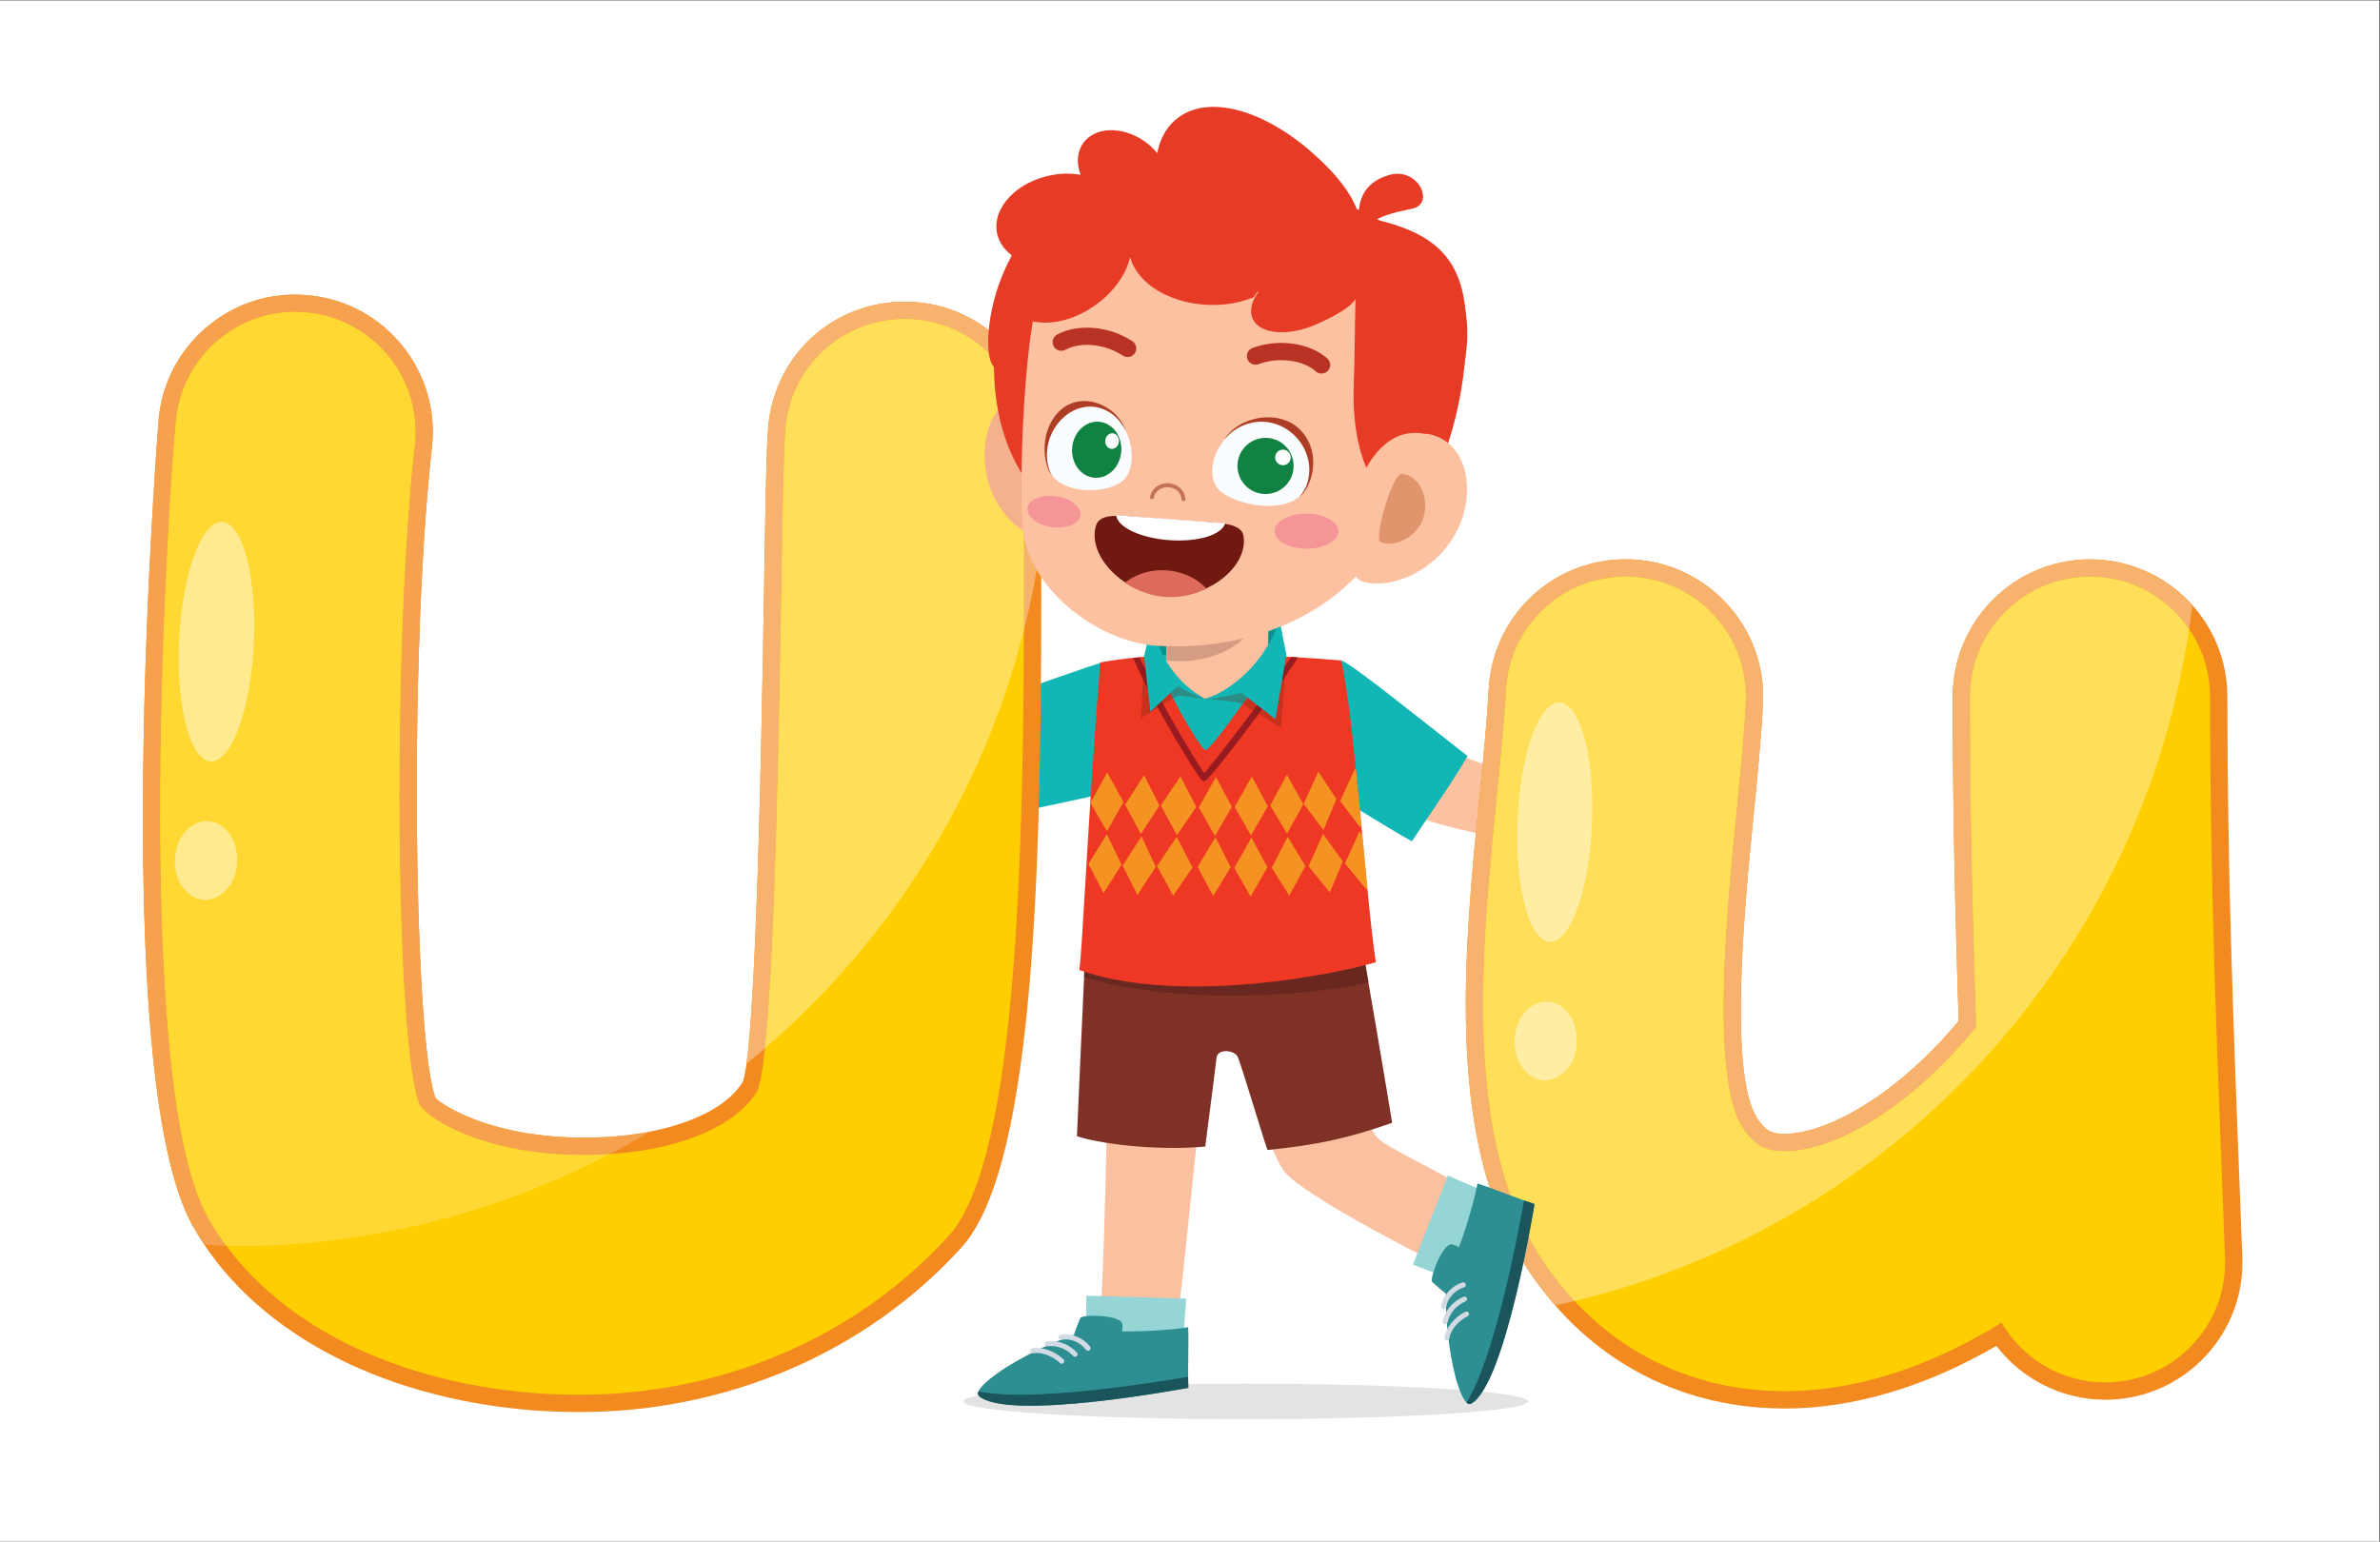 <?xml version="1.0" encoding="UTF-8" standalone="no"?>
<!-- Created with Inkscape (http://www.inkscape.org/) -->

<svg
   version="1.1"
   id="svg11597"
   width="3313.333"
   height="2146.587"
   viewBox="0 0 3313.333 2146.587"
   xmlns="http://www.w3.org/2000/svg"
   xmlns:svg="http://www.w3.org/2000/svg">
  <rect x="0" y="0" width="3313.333" height="2146.587" fill="#333333" stroke="none"/>
  <defs
     id="defs11601" />
  <g
     id="g11605"
     transform="matrix(1.333,0,0,-1.333,0,2146.587)">
    <g
       id="g11607"
       transform="scale(0.1)">
      <path
         d="M 0,0 H 24850 V 16099.4 H 0 Z"
         style="fill:#ffffff;fill-opacity:1;fill-rule:nonzero;stroke:none"
         id="path11609" />
      <path
         d="m 8737.34,8102.67 c -43.31,5.91 -22.3,543.04 21.36,543.65 1110.87,15.64 1588.1,65.55 1768.8,52.99 221.5,-156.64 294.3,-662.95 -55.8,-742.86 -143.4,-32.69 -554.29,-14.37 -1734.36,146.22"
         style="fill:#fcc1a0;fill-opacity:1;fill-rule:nonzero;stroke:none"
         id="path11611" />
      <path
         d="m 10254.7,8756.72 c 17.4,-142.03 107.5,-807.41 201.4,-1164.82 210.9,34.04 950.5,188.35 1084.3,229.43 16.7,549.13 -11.9,1325.14 -20.8,1363.83 -89.7,-16.64 -881.2,-306.3 -1264.9,-428.44"
         style="fill:#12b6b5;fill-opacity:1;fill-rule:nonzero;stroke:none"
         id="path11613" />
      <path
         d="m 16474.4,7195.17 c 43,-7.72 188.4,509.79 147.1,523.81 -1052.2,356.85 -1490.8,551.24 -1666.7,594.93 -258.9,-80.85 -484,-540.15 -175.5,-723.95 126.3,-75.24 522.9,-184.32 1695.1,-394.79"
         style="fill:#fcc1a0;fill-opacity:1;fill-rule:nonzero;stroke:none"
         id="path11615" />
      <path
         d="m 10881.6,11404.9 c 62.6,787.6 -528.2,1480.2 -1317.76,1543.3 -799.45,59.3 -1478.8,-517.9 -1541.9,-1316.4 -18.83,-233.5 -29.18,-873.8 -42.36,-1692.55 -21.67,-1318.75 -79.1,-4821.55 -225.98,-5142.15 -249.54,-401.6 -1064.5,-636.5 -1975.99,-564 -806.5,64.5 -1200.54,367.7 -1226.91,396.9 -224.58,534.3 -285.3,4622.33 -39.56,6801.2 42.39,381.4 -65.89,755.7 -304.6,1054.6 -238.7,299.9 -579.55,488.3 -959.52,530.6 -380.86,44.3 -755.15,-63.1 -1055.53,-303.2 -299.43,-238.2 -488.22,-579.5 -531.54,-960.4 -7.06,-65 -545.2,-6830.9 347.93,-8444.4 598.39,-1081.9 1922.76,-1805.1 3542.35,-1935 169.47,-13.2 338.03,-19.3 505.63,-19.3 1541.9,0 2994.32,626.2 3985.34,1718.4 784.4,864 841.8,4109.22 833.3,7359.2 -1.4,437.4 -2.3,850.7 7.1,973.2"
         style="fill:#f28a20;fill-opacity:1;fill-rule:nonzero;stroke:none"
         id="path11617" />
      <path
         d="m 10701.3,11419 c 54.6,688.8 -461.4,1293.8 -1151.12,1348.8 -692.09,52.3 -1292.82,-451.9 -1347.92,-1150.6 -18.36,-228.4 -28.71,-869.1 -41.9,-1680.8 -25.91,-1577.64 -80.03,-4860.6 -253.28,-5234.4 -289.09,-466.1 -1151.6,-724.6 -2144.07,-649.2 -856.85,68.7 -1315.41,396.8 -1378.98,507 -256.58,611.1 -288.61,4797.99 -52.74,6891.7 37.2,332.8 -56.95,660 -266.01,921.8 -208.55,261.8 -507.04,426.5 -838.96,463.7 -335.21,39.1 -660.54,-56 -922.31,-265 -261.76,-208.6 -426.54,-506.6 -464.22,-839.5 -70.15,-627.1 -481.63,-6877 326.27,-8336.5 569.21,-1029.2 1839.45,-1717.5 3398.28,-1842.3 164.78,-12.7 328.63,-18.8 491.52,-18.8 1490.57,0 2894.52,604.5 3851.68,1659.1 741.06,816.4 794.26,4163.82 786.26,7237.2 -1.4,480.7 -2.4,860.2 7.5,987.8"
         style="fill:#ffce00;fill-opacity:1;fill-rule:nonzero;stroke:none"
         id="path11619" />
      <path
         d="m 6104.22,4220 c -106.91,0 -216.01,4.3 -326.61,13.1 107.36,-8.6 213.17,-12.7 316.81,-12.7 250.32,0 487.89,24 703.53,67.3 -2.06,-1.3 -4.12,-2.5 -6.18,-3.7 -210.71,-41.7 -443.27,-64 -687.55,-64"
         style="fill:#ffffff;fill-opacity:1;fill-rule:nonzero;stroke:none"
         id="path11621" />
      <path
         d="m 2361.75,3091.8 c -71.84,2.5 -143.57,5.5 -215.44,7.9 -46.63,69.3 -98.25,136.1 -138.43,208.7 v 0 c -403.82,729.5 -515.05,2512.4 -515.05,4252.98 -0.01,2108.97 163.25,4155.82 167.12,4191.42 43.32,380.9 232.11,722.2 531.54,960.4 256.14,204.8 566.01,313 887.88,313 55.6,0 111.56,-3.2 167.65,-9.8 379.97,-42.3 720.82,-230.7 959.52,-530.6 204.67,-256.3 313.46,-568 313.6,-892.1 0.03,-53.9 -2.95,-108.1 -9,-162.5 -110.03,-975.6 -158.62,-2333.93 -158.57,-3584.66 0.06,-1542.6 74.11,-2921.44 198.13,-3216.54 26.37,-29.2 420.41,-332.4 1226.91,-396.9 v 0 c 110.6,-8.8 219.7,-13.1 326.61,-13.1 244.28,0 476.84,22.3 687.55,64 -138.1,-82.3 -278.75,-160.9 -421.77,-235.5 -87.89,-5.8 -177.83,-8.7 -269.43,-8.7 -110.35,0 -223.07,4.3 -337.56,13 -856.85,68.7 -1315.41,396.8 -1378.98,507 -256.58,611.1 -288.61,4797.99 -52.74,6891.7 37.2,332.8 -56.95,660 -266.01,921.8 -208.55,261.8 -507.04,426.5 -838.96,463.7 -49.37,5.8 -98.54,8.6 -147.31,8.6 -282.36,0 -551.78,-95.4 -775,-273.6 -261.76,-208.6 -426.54,-506.6 -464.22,-839.5 -70.15,-627.1 -481.63,-6877 326.27,-8336.5 58.08,-105.1 123.44,-206.5 195.69,-304.2"
         style="fill:#f5a14d;fill-opacity:1;fill-rule:nonzero;stroke:none"
         id="path11623" />
      <path
         d="m 2585.96,3087.3 c -75.06,0 -149.71,2 -224.21,4.5 -72.25,97.7 -137.61,199.1 -195.69,304.2 -807.9,1459.5 -396.42,7709.4 -326.27,8336.5 37.68,332.9 202.46,630.9 464.22,839.5 223.22,178.2 492.64,273.6 775,273.6 48.77,0 97.94,-2.8 147.31,-8.6 331.92,-37.2 630.41,-201.9 838.96,-463.7 209.06,-261.8 303.21,-589 266.01,-921.8 -235.87,-2093.71 -203.84,-6280.6 52.74,-6891.7 63.57,-110.2 522.13,-438.3 1378.98,-507 114.49,-8.7 227.21,-13 337.56,-13 91.6,0 181.54,2.9 269.43,8.7 -1100.61,-574.4 -2343.07,-917.9 -3667.11,-959.4 -39.12,-1.3 -78.08,-1.8 -116.93,-1.8 m -427.04,4440.12 c -174.97,0 -323.08,-174.47 -333.65,-396.63 -10.82,-227.45 126.62,-418.83 307.01,-427.41 4.21,-0.2 8.39,-0.3 12.57,-0.3 174.95,0 323.07,174.47 333.66,396.64 10.8,227.49 -126.63,418.83 -307.02,427.4 -4.21,0.2 -8.39,0.3 -12.57,0.3 M 2314.25,10653 c -213.56,0 -411.79,-548.6 -444.39,-1233.68 -32.9,-691.52 115.33,-1260.44 331.16,-1270.72 1.97,-0.09 3.94,-0.14 5.91,-0.14 213.55,0 411.81,548.47 444.41,1233.66 32.92,691.48 -115.36,1260.38 -331.15,1270.68 -1.99,0.1 -3.95,0.2 -5.94,0.2"
         style="fill:#ffd833;fill-opacity:1;fill-rule:nonzero;stroke:none"
         id="path11625" />
      <path
         d="m 2206.93,8148.46 c -1.97,0 -3.94,0.05 -5.91,0.14 -215.83,10.28 -364.06,579.2 -331.16,1270.72 32.6,685.08 230.83,1233.68 444.39,1233.68 1.99,0 3.95,-0.1 5.94,-0.2 215.79,-10.3 364.07,-579.2 331.15,-1270.68 -32.6,-685.19 -230.86,-1233.66 -444.41,-1233.66"
         style="fill:#ffea8f;fill-opacity:1;fill-rule:nonzero;stroke:none"
         id="path11627" />
      <path
         d="m 2144.85,6703.08 c -4.18,0 -8.36,0.1 -12.57,0.3 -180.39,8.58 -317.83,199.96 -307.01,427.41 10.57,222.16 158.68,396.63 333.65,396.63 4.18,0 8.36,-0.1 12.57,-0.3 180.39,-8.57 317.82,-199.91 307.02,-427.4 -10.59,-222.17 -158.71,-396.64 -333.66,-396.64"
         style="fill:#ffea8f;fill-opacity:1;fill-rule:nonzero;stroke:none"
         id="path11629" />
      <path
         d="m 7794.91,4991.6 c 115.13,804.6 164.02,3691.72 183.96,4904.81 C 7959,8687.54 7910.61,5809.3 7796.37,4992.8 c -0.51,-0.4 -0.96,-0.7 -1.46,-1.2 m 183.99,4906.52 c 0.02,1.13 0.04,2.36 0.06,3.48 -0.02,-1.16 -0.04,-2.31 -0.06,-3.48 m 0.11,6.62 c 0.03,1.57 0.05,2.99 0.08,4.55 -0.03,-1.48 -0.05,-3.06 -0.08,-4.55 m 0.18,10.97 c 0,0.22 0.01,0.54 0.01,0.76 0,-0.33 0,-0.43 -0.01,-0.76 m 0.12,7.08 c 0,0.37 0.01,0.85 0.02,1.22 -0.01,-0.41 -0.02,-0.81 -0.02,-1.22 m 0.07,4.09 c 0,0.22 0,0.38 0,0.6 0,-0.16 0,-0.44 0,-0.6 m 0.16,9.91 c 0.01,0.8 0.03,1.67 0.04,2.46 -0.02,-0.8 -0.03,-1.65 -0.04,-2.46 m 2894.96,522.71 c -1.4,426.6 -2.1,824.8 7.1,945 -9.2,-120.1 -8.5,-518.5 -7.1,-944.8 0,-0.1 0,-0.1 0,-0.2"
         style="fill:#ffffff;fill-opacity:1;fill-rule:nonzero;stroke:none"
         id="path11631" />
      <path
         d="m 7796.37,4992.8 c 114.24,816.5 162.63,3694.74 182.5,4903.61 0.01,0.6 0.02,1.11 0.03,1.71 0.02,1.17 0.04,2.32 0.06,3.48 0.02,1.04 0.03,2.1 0.05,3.14 0.03,1.49 0.05,3.07 0.08,4.55 0.03,2.15 0.07,4.28 0.1,6.42 0.01,0.33 0.01,0.43 0.01,0.76 0.04,2.14 0.07,4.19 0.11,6.32 0,0.41 0.01,0.81 0.02,1.22 0.01,0.95 0.03,1.92 0.05,2.87 0,0.16 0,0.44 0,0.6 0.06,3.15 0.11,6.19 0.16,9.31 0.01,0.81 0.02,1.66 0.04,2.46 v 0 c 13.18,818.75 23.53,1459.05 42.36,1692.55 60.12,760.7 679.51,1320.6 1429.26,1320.6 37.23,0 74.82,-1.4 112.64,-4.2 750.96,-60.1 1322.26,-689.6 1322.36,-1428.7 0,-37.9 -1.5,-76.2 -4.6,-114.6 v 0 c 0,-0.1 0,-0.3 0,-0.4 -9.2,-120.2 -8.5,-518.4 -7.1,-945 -43.1,-317.9 -103.6,-630.32 -180.7,-936.28 0.9,303.5 0.8,607.08 0,907.98 -1.4,480.7 -2.4,860.2 7.5,987.8 54.6,688.8 -461.4,1293.8 -1151.12,1348.8 -32.99,2.5 -65.83,3.8 -98.36,3.8 -649.81,0 -1197.09,-489 -1249.56,-1154.4 -18.36,-228.4 -28.71,-869.1 -41.9,-1680.8 -21.28,-1296.09 -61.61,-3743.16 -171.39,-4782.6 -63.32,-54.5 -127.66,-108.3 -192.6,-161"
         style="fill:#f7b36e;fill-opacity:1;fill-rule:nonzero;stroke:none"
         id="path11633" />
      <path
         d="m 7988.97,5153.8 c 109.78,1039.44 150.11,3486.51 171.39,4782.6 13.19,811.7 23.54,1452.4 41.9,1680.8 52.47,665.4 599.75,1154.4 1249.56,1154.4 32.53,0 65.37,-1.3 98.36,-3.8 689.72,-55 1205.72,-660 1151.12,-1348.8 -9.9,-127.6 -8.9,-507.1 -7.5,-987.8 0.8,-300.9 0.9,-604.48 0,-907.98 C 10259.6,7800.64 9300.52,6283.2 7988.97,5153.8"
         style="fill:#ffdf59;fill-opacity:1;fill-rule:nonzero;stroke:none"
         id="path11635" />
      <path
         d="m 23400,3453.4 c -77.2,1988.2 -137.9,3558.83 -137.9,5373.33 0,790.95 -643.2,1434.07 -1434.1,1434.07 -791,0 -1434.1,-643.12 -1434.1,-1434.07 0,-1045.66 18.8,-2062.13 62.2,-3387.03 C 19881.7,4742 19135,4259.4 18626.5,4259.4 c -130.9,2.4 -188.8,35.8 -270.2,155.9 -311.7,456.2 -131.8,2270.19 -44.8,3148.73 43.4,435.02 82.9,841.32 100.8,1189.72 40.5,789.53 -569.7,1465.15 -1361.6,1506.15 -805.1,37.2 -1463.3,-573.03 -1503.3,-1360.66 -14.6,-292.85 -48.4,-632.29 -85.2,-1002.35 l -4.7,-48.51 c -174.6,-1749.08 -372.4,-3731.58 530.6,-5052.18 605,-885.1 1521.7,-1383.7 2581.9,-1404.4 l 67.8,-1 c 714.2,0 1475.5,225.5 2211.8,654.4 268.9,-350.7 689.3,-562.6 1137.1,-562.6 l 53.6,0.5 c 383.2,15.1 737.3,178.4 997.2,459 260.3,281.1 395.9,646.9 380.9,1029.2 l -18.4,482.1"
         style="fill:#f28a20;fill-opacity:1;fill-rule:nonzero;stroke:none"
         id="path11637" />
      <path
         d="m 23219.2,3446.3 c -77.2,1993.9 -137.9,3569.23 -137.9,5380.43 0,691.13 -562.2,1253.27 -1253.3,1253.27 -691.1,0 -1253.3,-562.14 -1253.3,-1253.27 0,-1056.49 19.3,-2093.21 64.5,-3448.63 -615.3,-769.3 -1427.5,-1305.3 -2016,-1299.4 -188.8,1.8 -302.2,66.8 -416.2,234.4 -349.8,511.8 -170.9,2305.54 -75.3,3268.82 42.8,431.72 82.4,835.19 100.3,1181.23 35.3,689.74 -497.7,1280.15 -1189.7,1315.95 -703.4,33.4 -1279.2,-502.38 -1314,-1188.81 -15.1,-297.08 -49.5,-641.71 -86.2,-1010.84 l -4.7,-48.96 C 15466,6112.05 15272,4163.9 16137.4,2898.3 c 571.1,-835.6 1436.4,-1306.5 2435.4,-1325.8 l 65,-0.9 c 733.1,0 1510.4,246.7 2266,717.1 218.9,-377.6 627.1,-625.3 1081,-625.3 l 48.5,0.5 c 334.7,13.2 644,155.4 871.4,401.1 227.9,245.8 346,565 332.9,899.3 l -18.4,482"
         style="fill:#ffce00;fill-opacity:1;fill-rule:nonzero;stroke:none"
         id="path11639" />
      <path
         d="m 21833.1,10260.8 c -0.1,0 -0.1,0 -0.2,0 0.1,0 0.1,0 0.2,0 m -2.2,0 c -0.2,0 -0.3,0 -0.5,0 0.2,0 0.3,0 0.5,0"
         style="fill:#ffffff;fill-opacity:1;fill-rule:nonzero;stroke:none"
         id="path11641" />
      <path
         d="m 16243.9,2467.5 c -90.2,103 -176,212 -255.8,328.7 v 0 c -527.8,771.8 -679.5,1769.8 -679.6,2815.1 -0.1,743.21 76.4,1510.31 149,2237.08 l 4.7,48.51 c 36.8,370.06 70.6,709.5 85.2,1002.35 38.9,764.8 660.5,1362.26 1433.6,1362.26 23.1,0 46.4,-0.6 69.7,-1.6 767.2,-39.7 1363.8,-675.01 1363.5,-1432.48 0,-24.43 -0.6,-48.99 -1.9,-73.67 -17.9,-348.4 -57.4,-754.7 -100.8,-1189.72 -50.1,-506.19 -131.1,-1322.93 -131.1,-2011.53 0,-506.6 43.8,-943.9 175.9,-1137.2 81.4,-120.1 139.3,-153.5 270.2,-155.9 508.5,0 1255.2,482.6 1829.6,1180.3 v 0 0 c -43.4,1324.9 -62.2,2341.37 -62.2,3387.03 0,790.95 643.1,1434.07 1434.1,1434.07 0.8,0 1.6,0 2.4,0 0.2,0 0.3,0 0.5,0 0.7,0 1.3,0 2,0 0.1,0 0.1,0 0.2,0 423.2,-1.5 799.6,-190.8 1061.4,-484.44 -9.7,-81.03 -20.5,-161.79 -32.5,-242.13 -226,329.38 -605.2,545.77 -1034,545.77 -691.1,0 -1253.3,-562.14 -1253.3,-1253.27 0,-1056.49 19.3,-2093.21 64.5,-3448.63 -612,-765.1 -1418.7,-1299.4 -2006.4,-1299.5 -3.2,0 -6.4,0 -9.6,0.1 -188.8,1.8 -302.2,66.8 -416.2,234.4 -349.8,511.8 -170.9,2305.54 -75.3,3268.82 42.8,431.72 82.4,835.19 100.3,1181.23 35.3,689.74 -497.7,1280.15 -1189.7,1315.95 -20.9,1 -41.7,1.4 -62.4,1.4 -674.8,0 -1217.9,-524.14 -1251.6,-1190.21 -15.1,-297.08 -49.5,-641.71 -86.2,-1010.84 l -4.7,-48.96 C 15466,6112.05 15272,4163.9 16137.4,2898.3 c 94.6,-138.5 197.3,-266.9 307.4,-384.9 -66.7,-16.1 -133.6,-31.4 -200.9,-45.9"
         style="fill:#f7b36e;fill-opacity:1;fill-rule:nonzero;stroke:none"
         id="path11643" />
      <path
         d="m 16444.8,2513.4 c -110.1,118 -212.8,246.4 -307.4,384.9 -865.4,1265.6 -671.4,3213.75 -500,4932.19 l 4.7,48.96 c 36.7,369.13 71.1,713.76 86.2,1010.84 33.7,666.07 576.8,1190.21 1251.6,1190.21 20.7,0 41.5,-0.4 62.4,-1.4 692,-35.8 1225,-626.21 1189.7,-1315.95 -17.9,-346.04 -57.5,-749.51 -100.3,-1181.23 -95.6,-963.28 -274.5,-2757.02 75.3,-3268.82 114,-167.6 227.4,-232.6 416.2,-234.4 3.2,-0.1 6.4,-0.1 9.6,-0.1 587.7,0.1 1394.4,534.4 2006.4,1299.5 -45.2,1355.42 -64.5,2392.14 -64.5,3448.63 0,691.13 562.2,1253.27 1253.3,1253.27 428.8,0 808,-216.39 1034,-545.77 C 22352.9,6105.83 19800.5,3322.7 16444.8,2513.4 m -295.3,3128.8 c -175.7,0 -323.6,-175.8 -332.8,-398.8 -9.4,-227.5 129.3,-418 309.7,-425.5 3.6,-0.1 7.3,-0.2 10.9,-0.2 175.7,0 323.6,175.8 332.8,398.8 9.4,227.5 -129.3,418 -309.7,425.5 -3.7,0.1 -7.3,0.2 -10.9,0.2 m 134.6,3126.41 c -213.9,0 -409.1,-550.25 -437.3,-1236.42 -28.6,-691.75 123.3,-1259.7 339.1,-1268.6 1.8,-0.07 3.5,-0.11 5.2,-0.11 213.9,0 409.1,550.24 437.4,1236.46 28.5,691.71 -123.4,1259.67 -339.3,1268.56 -1.7,0.08 -3.4,0.11 -5.1,0.11"
         style="fill:#ffdf59;fill-opacity:1;fill-rule:nonzero;stroke:none"
         id="path11645" />
      <path
         d="m 16191.1,6263.48 c -1.7,0 -3.4,0.04 -5.2,0.11 -215.8,8.9 -367.7,576.85 -339.1,1268.6 28.2,686.17 223.4,1236.42 437.3,1236.42 1.7,0 3.4,-0.03 5.1,-0.11 215.9,-8.89 367.8,-576.85 339.3,-1268.56 -28.3,-686.22 -223.5,-1236.46 -437.4,-1236.46"
         style="fill:#ffeda4;fill-opacity:1;fill-rule:nonzero;stroke:none"
         id="path11647" />
      <path
         d="m 16137.3,4817.7 c -3.6,0 -7.3,0.1 -10.9,0.2 -180.4,7.5 -319.1,198 -309.7,425.5 9.2,223 157.1,398.8 332.8,398.8 3.6,0 7.2,-0.1 10.9,-0.2 180.4,-7.5 319.1,-198 309.7,-425.5 -9.2,-223 -157.1,-398.8 -332.8,-398.8"
         style="fill:#ffeda4;fill-opacity:1;fill-rule:nonzero;stroke:none"
         id="path11649" />
      <path
         d="m 12083.7,9124.7 h 1269.6 v 484.242 h -1269.6 z"
         style="fill:#08928e;fill-opacity:1;fill-rule:nonzero;stroke:none"
         id="path11651" />
      <path
         d="m 15326.2,8206.67 c -120.4,-221.09 -482.9,-740.17 -580.8,-891.18 -196.3,106.5 -628.7,380.82 -738.8,441.12 -16.6,549.13 -9.8,1409.69 -0.9,1448.39 89.7,-16.64 849.8,-630.96 1320.5,-998.33"
         style="fill:#12b6b5;fill-opacity:1;fill-rule:nonzero;stroke:none"
         id="path11653" />
      <path
         d="m 13009.9,1279.6 c -1629.2,0 -2950,83.1 -2950,185.6 0,102.5 1320.8,185.6 2950,185.6 1629.3,0 2950,-83.1 2950,-185.6 0,-102.5 -1320.7,-185.6 -2950,-185.6"
         style="fill:#e3e3e3;fill-opacity:1;fill-rule:nonzero;stroke:none"
         id="path11655" />
      <path
         d="m 15442.1,3628.1 c -58.8,-152.7 -226,-667.4 -368.1,-752.5 -567,281.5 -1536.5,804.1 -1668.7,1001.4 -130.3,194.4 -222.6,540.3 -477.3,1184.7 -53.6,135.6 -120.8,196.1 -245.7,34.1 -181.8,-235.9 -263.1,-2140.1 -440.9,-3127.5 -300.9,-48.9 -556.6,142.9 -761.6,156.8 74.5,1002.4 97.6,3504.9 122.7,3916.2 503.8,112.17 1648.4,61.59 2203.6,56.6 161.4,-334.9 331.4,-1546.1 561,-1858.5 68.3,-92.8 342.1,-213.2 1075,-611.3"
         style="fill:#fac09f;fill-opacity:1;fill-rule:nonzero;stroke:none"
         id="path11657" />
      <path
         d="m 12345,1902.5 c -1.6,-15.9 -996.2,-7.4 -998.5,11.9 -19.6,167.9 0.6,524.7 0.1,654.3 l 1042.5,-29.3 c -17.9,-181.7 -32.5,-521.7 -44.1,-636.9"
         style="fill:#96d5d5;fill-opacity:1;fill-rule:nonzero;stroke:none"
         id="path11659" />
      <path
         d="m 11216.9,2161.6 c 13.7,50.5 42.1,114.4 64.1,172.8 16.3,43.3 440,37.3 441.4,-66.8 0.4,-26.7 -0.7,-50.2 -2.8,-71.5 72.5,-0.6 151.1,0.4 234.2,3.6 180.4,6.9 342.3,22 455.7,40.2 7.7,-164.5 -6.1,-449.6 1,-632.6 0,0 -1889.7,-357.7 -2188.2,-84.1 -84.1,77.1 389.8,421.3 994.6,638.4"
         style="fill:#2d8f91;fill-opacity:1;fill-rule:nonzero;stroke:none"
         id="path11661" />
      <path
         d="m 12408.6,1722 c 0.1,-40.7 0.5,-79.9 1.9,-114.7 0,0 -1889.7,-357.7 -2188.2,-84.1 -11.8,10.8 -12.4,27.1 -3.3,47.5 521.8,-112.2 1719.7,71.3 2189.6,151.3"
         style="fill:#19555b;fill-opacity:1;fill-rule:nonzero;stroke:none"
         id="path11663" />
      <path
         d="m 10758.4,1989 c 2.5,-14.4 15.7,-24.3 30.6,-21.6 87.9,16.6 203.9,-26.3 281,-101.3 5.5,-5.3 12.5,-7.7 19.5,-7.5 6.6,0.3 13,3 18,8 10.2,10.5 9.9,27.2 -0.5,37.4 -88.6,86.1 -222.9,133.9 -327.1,115.5 -14.4,-2.4 -24,-16.1 -21.5,-30.5 z m 450.5,-49.6 c 5.4,-5.7 12.9,-8.5 20.2,-8.2 6.2,0.2 12.3,2.6 17.2,7.2 10.6,10.1 11,26.8 1,37.4 -83.9,88.4 -198.3,131.6 -314,117.7 -14.5,-1.7 -24.9,-14.8 -23.2,-29.4 1.7,-14.5 15,-25.8 29.4,-23.1 58.2,6.8 170.4,2.6 269.4,-101.6 z m 133.5,64.8 c 5.4,-7.1 13.8,-10.7 22.1,-10.4 5.2,0.2 10.5,1.9 14.9,5.3 11.7,8.8 14,25.4 5.2,37.1 -73.6,97.1 -201.7,147.7 -311.4,123.6 -14.3,-3.1 -23.3,-17.3 -20.1,-31.5 3.2,-14.3 17.2,-23 31.6,-20.1 90.2,20.4 196.1,-22.7 257.7,-104"
         style="fill:#d2dae5;fill-opacity:1;fill-rule:nonzero;stroke:none"
         id="path11665" />
      <path
         d="m 15726.4,3565.5 c 14,-6.7 -295.9,-918.5 -314.1,-913.3 -163.7,46.3 -546.9,201.4 -655.7,242.2 l 365.4,931.4 c 160.2,-77 503,-211.3 604.4,-260.3"
         style="fill:#96d5d5;fill-opacity:1;fill-rule:nonzero;stroke:none"
         id="path11667" />
      <path
         d="m 15099.2,2592.7 c -42.8,30 -93.2,78.4 -140.7,118.9 -35.2,30.1 114.4,426.6 212.8,392.5 25.2,-8.7 47,-17.7 66.3,-26.9 25.2,68 50.9,142.2 76.1,221.4 54.8,172.2 95.7,329.4 117,442.4 157.5,-48.7 420.9,-158.5 595.4,-214.1 0,0 -305.6,-1898.8 -664.3,-2086.6 -101.1,-52.9 -263.9,509.8 -262.6,1152.4"
         style="fill:#2d8f91;fill-opacity:1;fill-rule:nonzero;stroke:none"
         id="path11669" />
      <path
         d="m 15917.5,3564.1 c 38.3,-13.7 75.4,-26.6 108.6,-37.2 0,0 -305.6,-1898.8 -664.3,-2086.6 -14.3,-7.4 -29.8,-2.5 -45.8,13.1 282.7,452.7 517.2,1641.6 601.5,2110.7"
         style="fill:#19555b;fill-opacity:1;fill-rule:nonzero;stroke:none"
         id="path11671" />
      <path
         d="m 15105.8,2102.7 c 14.4,-2.5 28.2,6.7 30.6,21.5 14.3,88.4 94.1,182.9 190.8,229.9 6.9,3.3 11.6,9.2 13.7,15.8 2,6.3 1.7,13.3 -1.4,19.6 -6.4,13.2 -22.2,18.6 -35.4,12.3 -111.1,-54.1 -201.6,-164.1 -219.8,-268.4 -2.5,-14.4 7.1,-28.1 21.5,-30.7 z m 199.7,406.9 c 7.2,3.2 12.4,9.2 14.6,16.2 1.9,6 1.7,12.6 -1,18.7 -5.8,13.4 -21.5,19.5 -34.9,13.6 -111.5,-48.9 -191,-141.8 -217.3,-255.3 -3.3,-14.2 5.5,-28.4 19.7,-31.8 14.3,-3.3 29.5,5.3 31.8,19.7 13.3,57.2 55.4,161.3 187.1,218.9 z m -15.7,147.6 c 8.6,2.7 14.9,9.3 17.4,17.3 1.6,5 1.7,10.5 0.1,15.8 -4.4,14 -19.2,21.8 -33.1,17.4 -116.5,-36.2 -207.5,-139.4 -222.2,-250.8 -1.8,-14.5 8.4,-27.8 22.9,-29.6 14.5,-1.9 27.5,8.3 29.7,22.9 11.3,91.8 87.9,176.7 185.2,207"
         style="fill:#d2dae5;fill-opacity:1;fill-rule:nonzero;stroke:none"
         id="path11673" />
      <path
         d="m 14539.4,4374.9 c -461,-160.6 -776.5,-230.3 -1302.1,-283.9 -49.2,137.9 -275,893.7 -309.3,970.7 -34,76.2 -211,91.3 -222.6,-6 -39.4,-332.8 -111.6,-867.2 -117.9,-928.3 -534.7,-49.7 -1145.6,37.7 -1340,108.4 0,0 82.2,1877.76 95.1,2063.47 476.1,-36.07 2095.5,-24.39 2856.4,66.8 58.7,-312.47 278.4,-1607.67 340.4,-1991.17"
         style="fill:#803126;fill-opacity:1;fill-rule:nonzero;stroke:none"
         id="path11675" />
      <path
         d="m 14291.9,5840.5 c -11.1,64.2 -21.7,125.4 -31.7,182.5 1.4,0.4 2.6,0.7 3.9,1 10.1,-58.3 20.7,-119.5 31.6,-182.7 -1.3,-0.3 -2.5,-0.5 -3.8,-0.8 m -2969.7,56.3 c -1.8,0.5 -3.6,1.1 -5.4,1.6 0.9,19.3 1.8,38.2 2.7,56.8 1.8,-0.6 3.6,-1.2 5.4,-1.8 -0.9,-18.4 -1.8,-37.3 -2.7,-56.6"
         style="fill:#cfcfcf;fill-opacity:1;fill-rule:nonzero;stroke:none"
         id="path11677" />
      <path
         d="m 12870,5702.9 c -544,-0.1 -1101.3,57 -1547.8,193.9 0.9,19.3 1.8,38.2 2.7,56.6 339,-110.2 743.3,-153.4 1156.3,-153.4 643.2,0 1307.5,104.6 1779,223 10,-57.1 20.6,-118.3 31.7,-182.5 -388.2,-85 -899,-137.6 -1421.9,-137.6"
         style="fill:#68281f;fill-opacity:1;fill-rule:nonzero;stroke:none"
         id="path11679" />
      <path
         d="m 14369.2,6051.6 c -772.1,-210.9 -2191.2,-401.4 -3098.7,-79.7 30.7,118.1 83.1,1479.77 219.9,3212.32 705.5,131.4 1753,83.35 2515.3,20.78 134.1,-521.56 262.7,-2520.26 363.5,-3153.4"
         style="fill:#ee3824;fill-opacity:1;fill-rule:nonzero;stroke:none"
         id="path11681" />
      <path
         d="m 12588,7949.26 -15.1,-6.36 -13.5,5.86 c -42,17.84 -513.2,789.1 -726.2,1282.13 22.8,2.33 46.5,3.95 69.6,6.03 191.7,-435.72 580.1,-1074.98 673.5,-1209.25 112.4,126.05 634.6,799.86 908.2,1213.26 24.6,-1.4 48.6,-2.93 72.9,-4.39 -294,-451.58 -904.6,-1257.83 -969.4,-1287.28"
         style="fill:#971b1f;fill-opacity:1;fill-rule:nonzero;stroke:none"
         id="path11683" />
      <path
         d="m 12089.1,9252.54 c 380.9,36.06 816.4,2.53 1218,-19.72 2.3,-9.27 -647.6,-964.51 -717.4,-964.51 -45.1,0 -489.6,740.93 -500.6,984.23"
         style="fill:#12b6b5;fill-opacity:1;fill-rule:nonzero;stroke:none"
         id="path11685" />
      <path
         d="m 12189.6,10061.2 -11.6,-871.3 c -2.5,-187.36 264.3,-330.33 407,-386.22 241.8,34.45 654.2,184.63 656.7,372 l 11.6,871.32 -1063.7,14.2"
         style="fill:#fac09f;fill-opacity:1;fill-rule:nonzero;stroke:none"
         id="path11687" />
      <path
         d="m 12319.4,9195.79 c -47.5,0 -93.9,3.21 -139.4,8.3 l 7.2,627.47 c 87.1,1.44 175.3,2.22 263,2.22 235.7,0 468.3,-5.6 667.5,-18.95 3.8,-16.46 11.9,-31.82 13,-48.9 18.4,-295.08 -324.9,-549.92 -767,-569.18 -14.8,-0.65 -29.6,-0.96 -44.3,-0.96"
         style="fill:#d49d83;fill-opacity:1;fill-rule:nonzero;stroke:none"
         id="path11689" />
      <path
         d="m 13433.8,9244.31 c -26.7,1.45 -53.5,2.85 -80.5,4.2 v 213.96 l 81.9,-199.49 -1.4,-18.67"
         style="fill:#d4bfba;fill-opacity:1;fill-rule:nonzero;stroke:none"
         id="path11691" />
      <path
         d="m 13353.3,9248.51 c -33.4,1.67 -67,3.25 -100.7,4.74 42,66.28 74.7,140.1 95.4,222.18 l 5.3,-12.96 v -213.96"
         style="fill:#25716a;fill-opacity:1;fill-rule:nonzero;stroke:none"
         id="path11693" />
      <path
         d="m 13378.7,8500.21 -235,145.33 c 94.8,129.14 189.7,261.71 274.2,383.84 l -39.2,-529.17 m -292.6,180.94 -109.4,67.69 c 170.4,239.38 331.6,479.36 330.4,483.98 -21.4,1.18 -43,2.41 -64.6,3.65 v 1.34 c 3.4,5.1 6.8,10.25 10.1,15.44 33.7,-1.49 67.3,-3.07 100.7,-4.74 27,-1.35 53.8,-2.75 80.5,-4.2 l -6.5,-88.38 c -99.5,-145.52 -220.9,-313.22 -341.2,-474.78"
         style="fill:#c8311e;fill-opacity:1;fill-rule:nonzero;stroke:none"
         id="path11695" />
      <path
         d="m 13143.7,8645.54 -57.6,35.61 c 120.3,161.56 241.7,329.26 341.2,474.78 l -9.4,-126.55 c -84.5,-122.13 -179.4,-254.7 -274.2,-383.84"
         style="fill:#8b1d1b;fill-opacity:1;fill-rule:nonzero;stroke:none"
         id="path11697" />
      <path
         d="m 12976.7,8748.84 -20,12.35 c 0,0 -259.7,38.65 -371.7,42.49 v 0 c 241.8,34.45 654.2,184.63 656.7,372 l 0.8,60.79 c 21.6,-1.24 43.2,-2.47 64.6,-3.65 1.2,-4.62 -160,-244.6 -330.4,-483.98"
         style="fill:#2c8b85;fill-opacity:1;fill-rule:nonzero;stroke:none"
         id="path11699" />
      <path
         d="m 12585,8803.68 c 251.5,75.28 508.1,210.54 657.5,434.13 v -1.34 l -0.8,-60.79 c -2.5,-187.37 -414.9,-337.55 -656.7,-372"
         style="fill:#d19276;fill-opacity:1;fill-rule:nonzero;stroke:none"
         id="path11701" />
      <path
         d="m 11949,9242.79 0.2,3.31 103.1,176.97 c 9.5,-33.72 19.9,-65.66 31.4,-96.01 v -74.76 c -45.5,-2.75 -90.4,-5.92 -134.7,-9.51"
         style="fill:#d4bfba;fill-opacity:1;fill-rule:nonzero;stroke:none"
         id="path11703" />
      <path
         d="m 12083.7,9252.3 v 74.76 c 9.5,-25.13 19.7,-49.18 30.7,-72.23 -7.6,-0.65 -15.2,-1.34 -22.8,-2.05 -2.6,-0.16 -5.3,-0.32 -7.9,-0.48"
         style="fill:#25716a;fill-opacity:1;fill-rule:nonzero;stroke:none"
         id="path11705" />
      <path
         d="m 11915.9,8602.66 21,405.78 c 47.9,-97.02 100.8,-198.13 155,-297.74 l -176,-108.04 m 233.4,143.29 c -74,135.44 -145.8,273.8 -205.3,400.4 l 5,96.44 c 44.3,3.59 89.2,6.76 134.7,9.51 2.6,0.16 5.3,0.32 7.9,0.48 -0.9,-0.08 -1.7,-0.16 -2.5,-0.24 4.3,-95.76 75.8,-268.62 163.7,-443.05 l -103.5,-63.54"
         style="fill:#c8311e;fill-opacity:1;fill-rule:nonzero;stroke:none"
         id="path11707" />
      <path
         d="m 12091.9,8710.7 c -54.2,99.61 -107.1,200.72 -155,297.74 l 7.1,137.91 c 59.5,-126.6 131.3,-264.96 205.3,-400.4 l -57.4,-35.25"
         style="fill:#8b1d1b;fill-opacity:1;fill-rule:nonzero;stroke:none"
         id="path11709" />
      <path
         d="m 12585,8803.68 c -111.4,16.35 -284.1,35.36 -284.1,35.36 l -48.1,-29.55 c -87.9,174.43 -159.4,347.29 -163.7,443.05 0.8,0.08 1.6,0.16 2.5,0.24 7.6,0.71 15.2,1.4 22.8,2.05 21,-44.07 44.7,-84.52 71.2,-122.12 44.3,-159.07 271.6,-278.98 399.4,-329.03 v 0"
         style="fill:#2c8b85;fill-opacity:1;fill-rule:nonzero;stroke:none"
         id="path11711" />
      <path
         d="m 12585,8803.68 c -127.8,50.05 -355.1,169.96 -399.4,329.03 95.2,-135.22 226.7,-233.44 399.4,-329.03"
         style="fill:#d19276;fill-opacity:1;fill-rule:nonzero;stroke:none"
         id="path11713" />
      <path
         d="m 12585,8803.68 c -87.9,18.9 -286.5,130.86 -286.5,130.86 l -284.5,-265.35 -64.8,576.91 73.3,334.12 c 98.9,-368.87 286.4,-623.63 562.5,-776.54"
         style="fill:#12b6b5;fill-opacity:1;fill-rule:nonzero;stroke:none"
         id="path11715" />
      <path
         d="m 12585,8803.68 c 112,-3.81 379.8,62.49 379.8,62.49 l 355.3,-274.24 115.1,671.05 -75.6,378.84 c -93.2,-370.35 -444.2,-739.23 -774.6,-838.14"
         style="fill:#12b6b5;fill-opacity:1;fill-rule:nonzero;stroke:none"
         id="path11717" />
      <path
         d="m 10285.7,11278.9 c 28.5,-445.2 349.5,-784.3 630.2,-796.5 280.6,-12.1 389.8,327.2 407.9,747.2 18.2,420.1 -194.6,771.5 -475.3,782.5 -383.6,15 -589.6,-314.7 -562.8,-733.2"
         style="fill:#f4b18c;fill-opacity:1;fill-rule:nonzero;stroke:none"
         id="path11719" />
      <path
         d="m 10387.7,12504.3 c -98.3,-1495.9 846.5,-2233.7 2231.5,-2324.8 1385,-91 2445,515.1 2543.3,2010.9 98.3,1496 -997.4,1902.6 -2279.6,2001.2 -1383.9,106.3 -2396.8,-191.4 -2495.2,-1687.3"
         style="fill:#e63b25;fill-opacity:1;fill-rule:nonzero;stroke:none"
         id="path11721" />
      <path
         d="m 10685.1,10560.3 c 82.1,-646.91 814.8,-1172.29 1412.4,-1203.7 1255.9,-66.04 2604.6,581.32 2719.8,2334.3 115.2,1753 -783.9,1858.6 -2013.8,1939.4 -821.3,54 -1507.8,82.8 -1882.8,-438 -231.5,-321.3 -286.1,-2234.5 -235.6,-2632"
         style="fill:#fcc1a0;fill-opacity:1;fill-rule:nonzero;stroke:none"
         id="path11723" />
      <path
         d="m 13977.8,10554.4 c -0.1,-101.1 -149.3,-182.9 -333.3,-182.7 -183.9,0.2 -332.9,82.4 -332.8,183.6 0.2,101.1 149.4,182.9 333.3,182.7 183.9,-0.3 332.9,-82.5 332.8,-183.6"
         style="fill:#f69597;fill-opacity:1;fill-rule:nonzero;stroke:none"
         id="path11725" />
      <path
         d="m 11283.3,10719.5 c -12.6,-88.9 -146.3,-143.3 -298.6,-121.6 -152.2,21.6 -265.5,111.2 -252.8,200 12.6,88.8 146.3,143.3 298.5,121.6 152.4,-21.6 265.5,-111.2 252.9,-200"
         style="fill:#f69597;fill-opacity:1;fill-rule:nonzero;stroke:none"
         id="path11727" />
      <path
         d="m 11755,11607.8 c 109.6,-228.2 71,-464.5 -51.3,-544 -184.3,-119.8 -593.5,-120.2 -726.2,91 -128.5,204.5 -24.8,545.1 228.2,671.9 221.5,111 443.1,1.9 549.3,-218.9"
         style="fill:#f9fdff;fill-opacity:1;fill-rule:nonzero;stroke:none"
         id="path11729" />
      <path
         d="m 11005.3,11739.8 c 217.6,316.9 654.4,161.1 753.3,-139.8 -109.6,228.1 -343.5,316.6 -548.3,214.1 -126.5,-63.4 -224,-188.4 -260.8,-334.4 -29.3,-116.4 -17.9,-251.1 35.4,-336.1 -65.1,58.4 -139.7,363.2 20.4,596.2"
         style="fill:#ad3d25;fill-opacity:1;fill-rule:nonzero;stroke:none"
         id="path11731" />
      <path
         d="m 11701.3,11492.8 c 39.2,-154.6 -39.9,-318.9 -176.6,-366.9 -136.7,-48.1 -279.2,38.2 -318.4,192.8 -39.2,154.6 39.9,318.9 176.5,366.9 136.7,48.1 279.3,-38.2 318.5,-192.8"
         style="fill:#108241;fill-opacity:1;fill-rule:nonzero;stroke:none"
         id="path11733" />
      <path
         d="m 11682.9,11520.5 c 10.8,-42.9 -11.1,-88.4 -49,-101.8 -38,-13.3 -77.5,10.6 -88.4,53.5 -10.9,42.9 11.1,88.5 49,101.8 37.9,13.4 77.5,-10.6 88.4,-53.5"
         style="fill:#fefffe;fill-opacity:1;fill-rule:nonzero;stroke:none"
         id="path11735" />
      <path
         d="m 12791,11516.5 c -165.8,-203.8 -166.5,-443.4 -43.9,-544.6 184.9,-152.3 644.8,-229.4 833.3,-46.5 182.6,177 129.7,531.5 -131.1,703.6 -228.3,150.6 -497.7,84.8 -658.3,-112.5"
         style="fill:#f9fdff;fill-opacity:1;fill-rule:nonzero;stroke:none"
         id="path11737" />
      <path
         d="m 13658.3,11506 c -185.5,352.5 -705.6,281 -872.8,3.6 165.7,203.8 445.1,247.1 656.2,107.9 130.4,-86.1 216.7,-227.3 230.8,-377.8 11.3,-120 -26.6,-250.4 -102.5,-323.9 84.2,45.1 224.8,331.1 88.3,590.2"
         style="fill:#ad3d25;fill-opacity:1;fill-rule:nonzero;stroke:none"
         id="path11739" />
      <path
         d="m 13498.1,11320.7 c 46.5,-155.2 -41.6,-318.7 -196.8,-365.2 -155.2,-46.5 -318.7,41.6 -365.2,196.8 -46.5,155.2 41.6,318.7 196.8,365.2 155.2,46.5 318.7,-41.6 365.2,-196.8"
         style="fill:#108241;fill-opacity:1;fill-rule:nonzero;stroke:none"
         id="path11741" />
      <path
         d="m 13476.7,11348.6 c 12.9,-43 -11.5,-88.4 -54.6,-101.3 -43,-12.9 -88.4,11.6 -101.3,54.6 -12.9,43.1 11.6,88.5 54.6,101.4 43.1,12.9 88.4,-11.6 101.3,-54.7"
         style="fill:#fefffe;fill-opacity:1;fill-rule:nonzero;stroke:none"
         id="path11743" />
      <path
         d="m 11063.3,12441.5 c 20.8,-4.8 43.5,-2.4 63.8,8.7 158.3,86.7 415.9,60.3 599.7,-61.6 41.1,-27.6 97.5,-16.1 125.1,25.4 27.5,41.5 16.1,97.6 -25.4,125.1 -239.1,158.8 -569.8,187.6 -786.1,69.5 -43.7,-24 -59.7,-78.9 -35.9,-122.5 12.9,-23.5 34.6,-39 58.8,-44.6"
         style="fill:#b93325;fill-opacity:1;fill-rule:nonzero;stroke:none"
         id="path11745" />
      <path
         d="m 13802.2,12201.6 c 24.9,0 49.5,10.2 67.3,30.2 33.1,37.2 29.8,94.3 -7.3,127.5 -184,163.7 -512.5,209.9 -781.7,109.2 -46.6,-17.5 -70.4,-69.4 -52.9,-116.2 17.3,-46.6 69.7,-70.2 116.1,-52.9 206.7,77.6 463.8,45 598.3,-75 17.3,-15.3 38.8,-22.8 60.2,-22.8"
         style="fill:#b93325;fill-opacity:1;fill-rule:nonzero;stroke:none"
         id="path11747" />
      <path
         d="m 11444.1,10606 c 44.2,164.7 297.7,102.6 717.1,74.8 21.9,-1.5 107.2,-7.8 129.1,-9.5 419,-33.5 678.8,-9 698.6,-178.4 38.1,-326.1 -392.3,-647.82 -818.1,-617.94 l -7.4,0.52 c -425.6,32.46 -804.6,413.42 -719.3,730.52"
         style="fill:#6f1911;fill-opacity:1;fill-rule:nonzero;stroke:none"
         id="path11749" />
      <path
         d="m 12163,9868.77 7.4,-0.53 c 138.1,-9.58 284.1,19.09 422.7,82.57 l 8.5,3.73 -6.5,6.6 c -103.3,107.26 -248.3,172.86 -408.2,184.56 -159.7,11.7 -312.7,-32.1 -430.9,-123.1 l -7.3,-5.6 7.8,-4.9 c 128.2,-83.07 268.7,-132.73 406.5,-143.33"
         style="fill:#dd6b5b;fill-opacity:1;fill-rule:nonzero;stroke:none"
         id="path11751" />
      <path
         d="m 12210,10461.5 c 292.9,-21.4 543.4,51.5 582.7,169.8 l 2.3,7.2 -1138.1,83.3 1.2,-7.5 c 22,-122.7 259.2,-231.4 551.9,-252.8"
         style="fill:#ffffff;fill-opacity:1;fill-rule:nonzero;stroke:none"
         id="path11753" />
      <path
         d="m 12029.2,10889.5 c 9.9,-0.6 19.1,5.9 21.5,15.9 16.6,71 76.4,113.7 152.3,108.7 76.3,-5 131.3,-56.1 136.8,-127.2 0.9,-11.4 10.9,-19.9 22.2,-19 11.4,0.8 19.9,10.8 19,22.2 -6.9,91 -79,159 -175.3,165.3 -95.7,6.3 -174.1,-50.2 -195.3,-140.5 -2.6,-11.1 4.3,-22.3 15.4,-24.9 l 3.4,-0.5"
         style="fill:#c4735b;fill-opacity:1;fill-rule:nonzero;stroke:none"
         id="path11755" />
      <path
         d="m 14138.6,12098.7 c -28.5,-735.7 213.2,-1220.6 524.9,-1240.2 311.7,-19.6 598.9,847.6 645.1,1582.3 52.9,841.5 -198,1185.2 -901.3,1360 -303.1,75.3 -236.4,-866 -268.7,-1702.1"
         style="fill:#e63b25;fill-opacity:1;fill-rule:nonzero;stroke:none"
         id="path11757" />
      <path
         d="m 15258.1,10654.2 c -175.9,-464.2 -672.7,-713.88 -1016.9,-629.4 -344.1,84.5 -148.9,1499.1 494,1554.5 535.4,46.2 688.2,-488.8 522.9,-925.1"
         style="fill:#fcc1a0;fill-opacity:1;fill-rule:nonzero;stroke:none"
         id="path11759" />
      <path
         d="m 14872.4,10715.9 c -48.8,-198.9 -293.3,-345.1 -458.1,-271.3 -64.2,28.8 122.7,720.5 228.9,709.3 179.6,-19 278,-239.2 229.2,-438"
         style="fill:#e0956c;fill-opacity:1;fill-rule:nonzero;stroke:none"
         id="path11761" />
      <path
         d="m 14995.3,11598.2 c -257.1,-125.6 -549,228.9 -727.2,709.1 -108.4,291.8 47.9,714.8 -79.3,721.2 -52.9,-98.7 -133.3,-172.4 -421.9,-304.5 -305.5,-139.8 -612.4,-116.2 -685.4,52.7 -35.5,82.3 -8.2,183.7 63.6,282.4 -20.4,7.6 -49.4,-76 -69.7,-67.4 -136.8,-53.1 -297.6,-80.6 -468.9,-72.2 -408.3,20 -737.5,233.9 -803.1,500.4 -41.2,-182 -175.5,-375.2 -380,-515.4 -222.5,-152.7 -469.2,-202.2 -655.8,-153.1 -161.5,-255.6 -280.2,-533.1 -370,-491 -124.3,58.4 -104.3,591 100.9,1037 22.2,48.2 45.4,94 68.7,138.9 -82.7,61.7 -139.3,144.2 -156.1,241.4 -45.3,260.6 210.3,527.6 570.8,596.4 106.7,20.4 209.4,19.1 304,3.3 -42.7,114.2 -39.6,231.4 21,323 117.7,177.9 404.2,191.9 640,31.2 54.6,-37.2 100.8,-81 139.4,-127.8 22.5,121.1 72.3,229.3 154.4,314.1 313.8,324.5 921.4,157.2 1438.1,-286.6 268.6,-230.7 459.8,-470.9 510.9,-676.9 1.1,142.6 44.4,344.4 320,421.5 303.1,84.8 479.9,-300.4 240.8,-351.9 -227.5,-48.9 -398.6,-78.4 -559.8,-266.6 388.8,135.2 811.7,-58 1052.6,-602.8 240.9,-544.9 -118,-1392.8 -248,-1456.4"
         style="fill:#e63b25;fill-opacity:1;fill-rule:nonzero;stroke:none"
         id="path11763" />
      <path
         d="m 13441.8,7395.23 -175.6,295.58 173.5,320.11 171.9,-308.04 -169.8,-307.65"
         style="fill:#f59322;fill-opacity:1;fill-rule:nonzero;stroke:none"
         id="path11765" />
      <path
         d="m 13061,6739.13 -170.2,298.76 179.4,316.87 166.2,-311.17 -175.4,-304.46"
         style="fill:#f59322;fill-opacity:1;fill-rule:nonzero;stroke:none"
         id="path11767" />
      <path
         d="m 13822.9,7432.71 -207.9,273.79 153.6,336.49 188.2,-285.39 -133.9,-324.89"
         style="fill:#f59322;fill-opacity:1;fill-rule:nonzero;stroke:none"
         id="path11769" />
      <path
         d="m 13889.2,6781.39 -223.2,274.32 151.4,337.2 205.6,-286.62 -133.8,-324.9"
         style="fill:#f59322;fill-opacity:1;fill-rule:nonzero;stroke:none"
         id="path11771" />
      <path
         d="m 13065,7376.3 -170.1,298.72 179.4,316.89 166.2,-311.16 -175.5,-304.45"
         style="fill:#f59322;fill-opacity:1;fill-rule:nonzero;stroke:none"
         id="path11773" />
      <path
         d="m 12689.8,7370.97 -170.1,298.76 179.4,316.89 166.1,-311.17 -175.4,-304.48"
         style="fill:#f59322;fill-opacity:1;fill-rule:nonzero;stroke:none"
         id="path11775" />
      <path
         d="m 14216.8,7492.09 c -4.6,49.1 -9.3,98.23 -14,147.39 0.8,-0.49 1.7,-0.99 2.5,-1.48 4.5,-46.85 9.1,-93.82 13.6,-140.79 l -2.1,-5.12"
         style="fill:#fdf690;fill-opacity:1;fill-rule:nonzero;stroke:none"
         id="path11777" />
      <path
         d="m 14205.3,7638 c -0.8,0.49 -1.7,0.99 -2.5,1.48 -13.3,139.62 -26.8,278.89 -40.4,414.11 l 1.5,-2.32 c 13.9,-134.98 27.7,-273.62 41.4,-413.27"
         style="fill:#87d26b;fill-opacity:1;fill-rule:nonzero;stroke:none"
         id="path11779" />
      <path
         d="m 14204.4,7461.95 -207.9,273.78 153.6,336.48 12.3,-18.62 c 13.6,-135.22 27.1,-274.49 40.4,-414.11 4.7,-49.16 9.4,-98.29 14,-147.39 l -12.4,-30.14"
         style="fill:#f59322;fill-opacity:1;fill-rule:nonzero;stroke:none"
         id="path11781" />
      <path
         d="m 14279.5,6832.07 c -17,173.99 -34.5,360.55 -52.4,550.72 l 3.3,-4.6 c 17.8,-185.31 35.1,-366.91 52,-538.97 l -2.9,-7.15"
         style="fill:#fdf690;fill-opacity:1;fill-rule:nonzero;stroke:none"
         id="path11783" />
      <path
         d="m 14270.6,6810.65 -223.1,274.29 151.4,337.2 28.2,-39.35 c 17.9,-190.17 35.4,-376.73 52.4,-550.72 l -8.9,-21.42"
         style="fill:#f59322;fill-opacity:1;fill-rule:nonzero;stroke:none"
         id="path11785" />
      <path
         d="m 13464.7,6747.96 -182.3,291.43 166,324.05 184.7,-307.04 -168.4,-308.44"
         style="fill:#f59322;fill-opacity:1;fill-rule:nonzero;stroke:none"
         id="path11787" />
      <path
         d="m 12670.4,6744.2 -163.2,302.61 186.7,312.63 158.9,-314.91 -182.4,-300.33"
         style="fill:#f59322;fill-opacity:1;fill-rule:nonzero;stroke:none"
         id="path11789" />
      <path
         d="m 11878.6,6753.73 -153.8,307.52 196.2,306.75 149.1,-319.69 -191.5,-294.58"
         style="fill:#f59322;fill-opacity:1;fill-rule:nonzero;stroke:none"
         id="path11791" />
      <path
         d="m 11561.6,7420.05 -171.5,293.02 0.1,7.92 173.3,314.75 169.9,-309.19 -171.8,-306.5"
         style="fill:#f59322;fill-opacity:1;fill-rule:nonzero;stroke:none"
         id="path11793" />
      <path
         d="m 12253,6748.11 -169.3,308.88 205.8,306.02 164.5,-321.04 -201,-293.86"
         style="fill:#f59322;fill-opacity:1;fill-rule:nonzero;stroke:none"
         id="path11795" />
      <path
         d="m 11525.9,6774.58 -158.2,305.2 191.7,309.59 153.8,-317.45 -187.3,-297.34"
         style="fill:#f59322;fill-opacity:1;fill-rule:nonzero;stroke:none"
         id="path11797" />
      <path
         d="m 12292.1,7380 -168.9,308.82 205.5,306.02 164.2,-320.96 -200.8,-293.88"
         style="fill:#f59322;fill-opacity:1;fill-rule:nonzero;stroke:none"
         id="path11799" />
      <path
         d="m 11914.7,7391.9 -164.3,306.85 198.6,308.05 159.7,-319.07 -194,-295.83"
         style="fill:#f59322;fill-opacity:1;fill-rule:nonzero;stroke:none"
         id="path11801" />
    </g>
  </g>
</svg>
